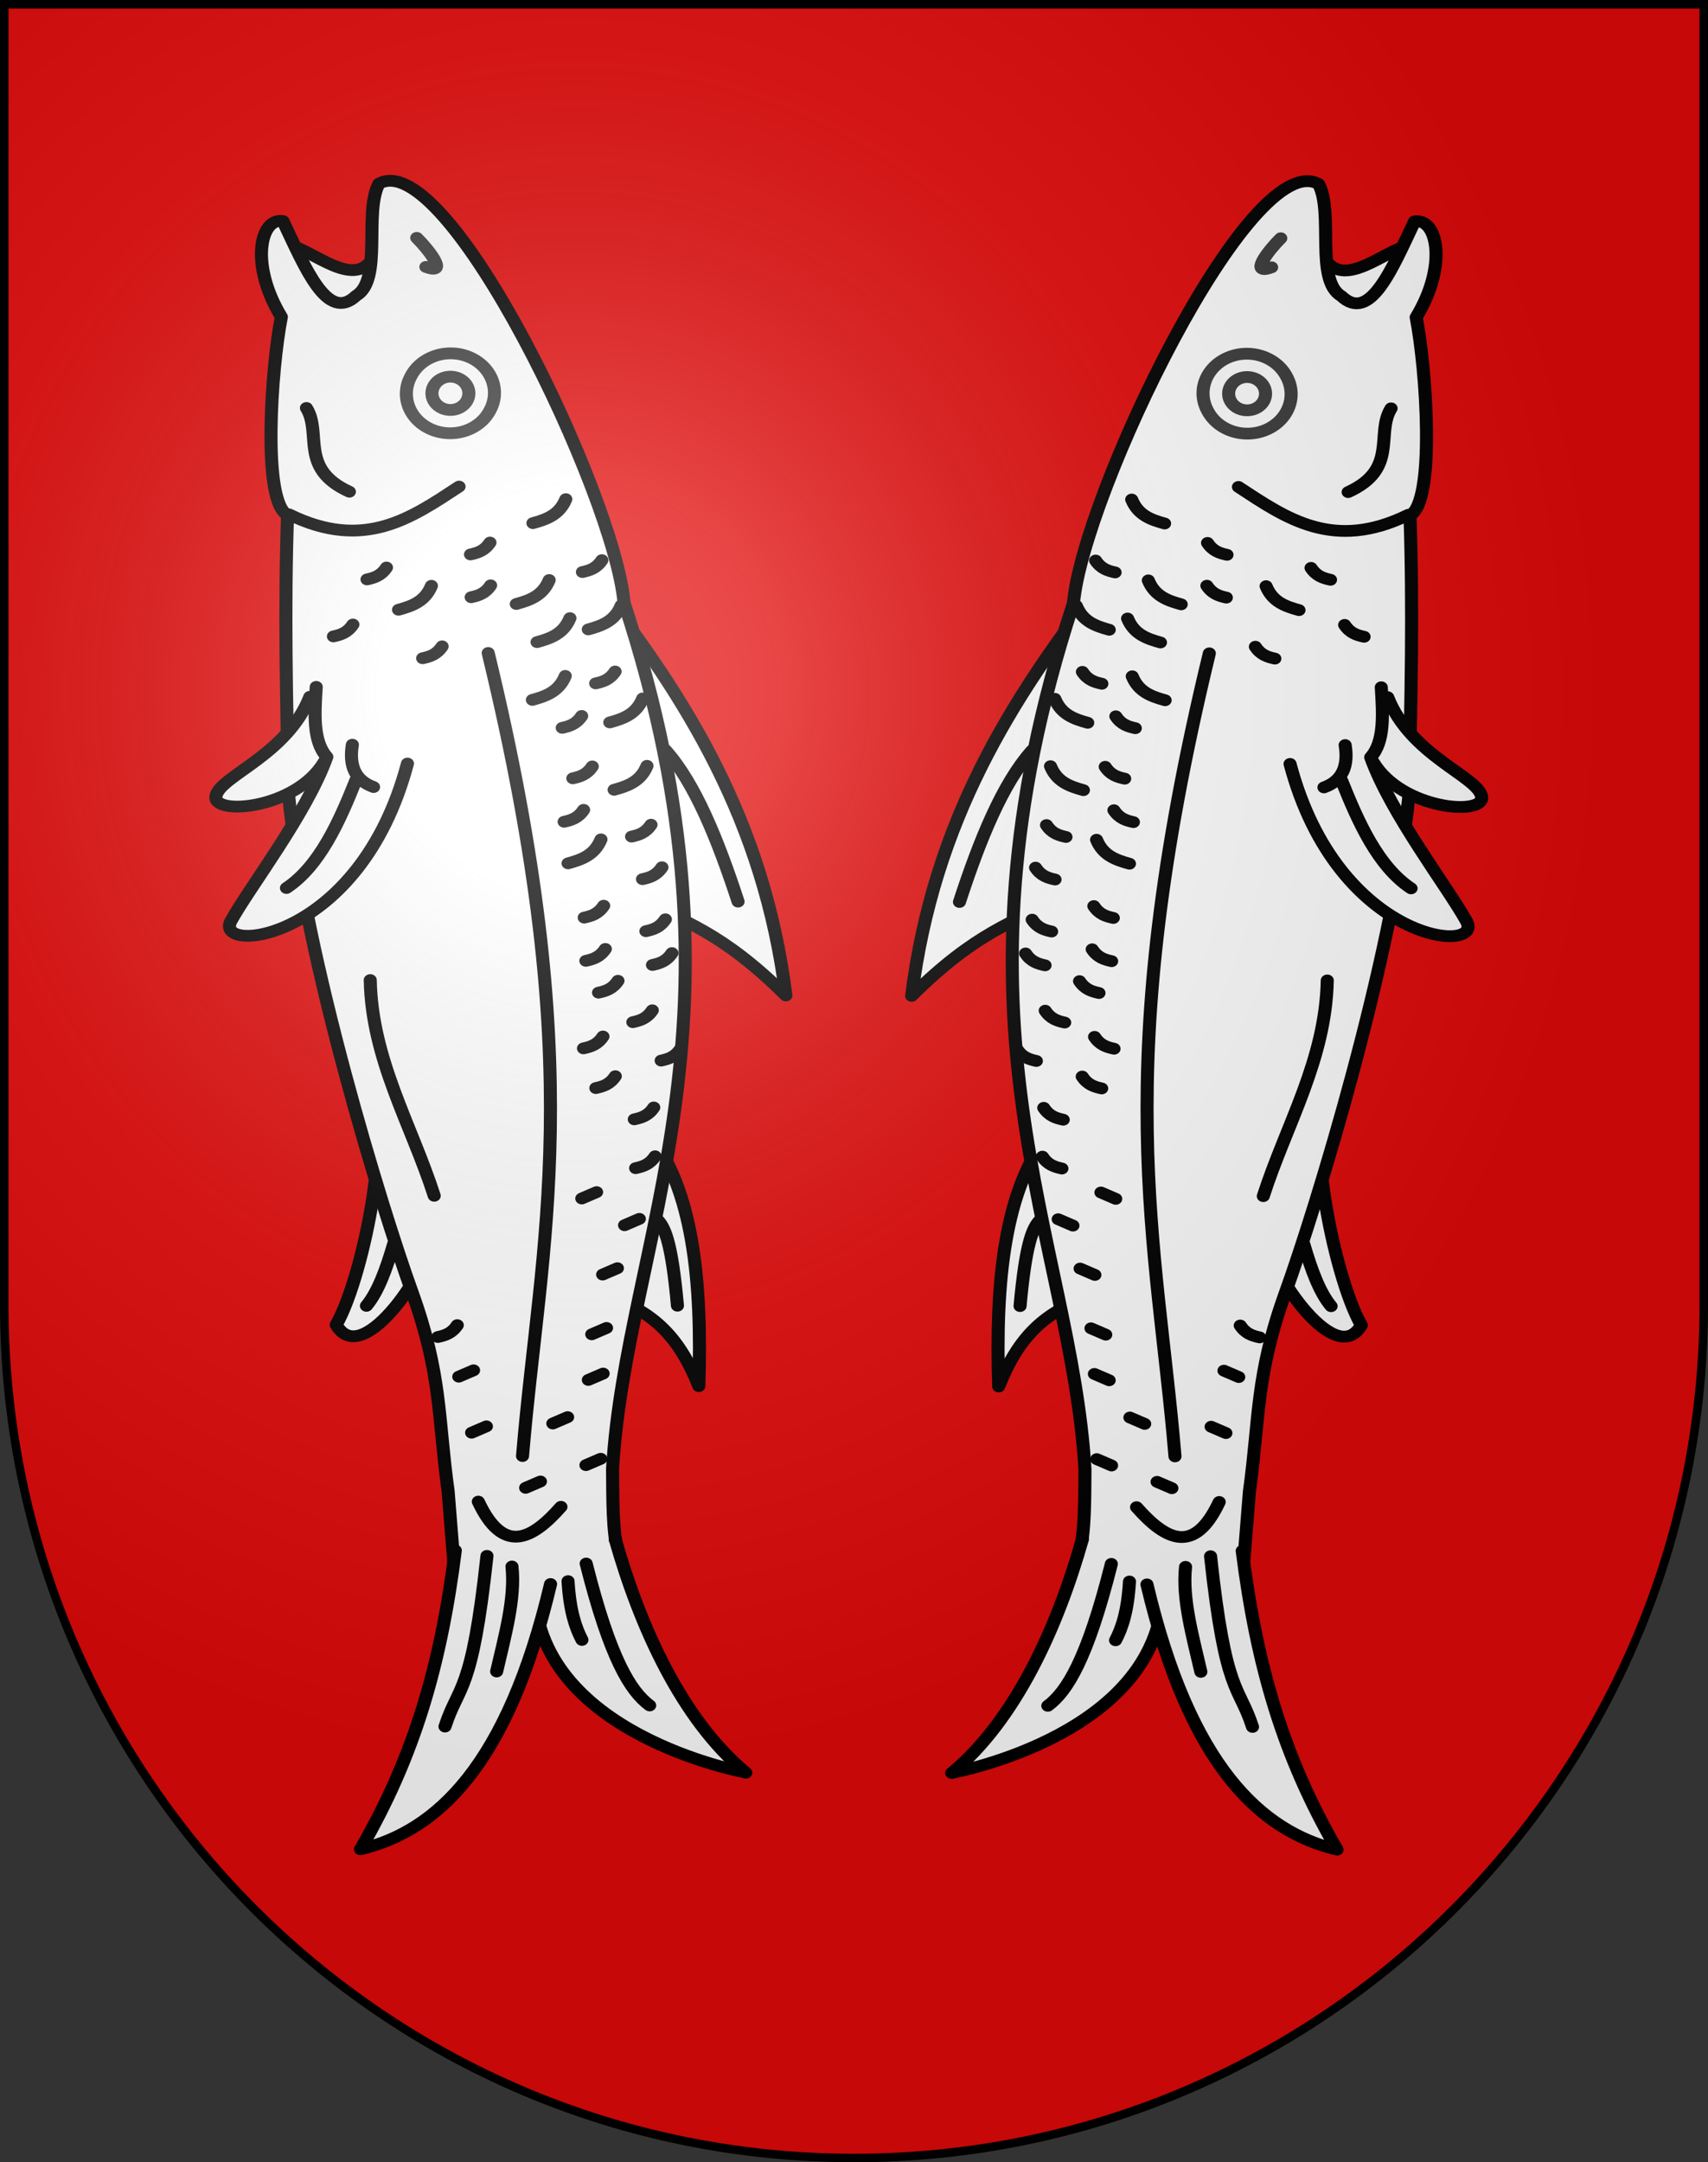 <?xml version="1.0" encoding="UTF-8"?>
<svg version="1.0" viewBox="0 0 603 763" xmlns="http://www.w3.org/2000/svg" xmlns:cc="http://creativecommons.org/ns#" xmlns:dc="http://purl.org/dc/elements/1.1/" xmlns:rdf="http://www.w3.org/1999/02/22-rdf-syntax-ns#" xmlns:xlink="http://www.w3.org/1999/xlink">
<rect x="0" y="0" width="603" height="763" fill="#333333" stroke="none"/>
<desc>Coat of Arms of Canton of Freiburg (Fribourg)</desc>
<defs>
<radialGradient id="a" cx="858.04" cy="579.93" r="300" gradientTransform="matrix(1.215 0 0 1.267 -839.19 -490.49)" gradientUnits="userSpaceOnUse">
<stop stop-color="#fff" stop-opacity=".314" offset="0"/>
<stop stop-color="#fff" stop-opacity=".251" offset=".19"/>
<stop stop-color="#6b6b6b" stop-opacity=".125" offset=".6"/>
<stop stop-opacity=".125" offset="1"/>
</radialGradient>
</defs>
<g>
<path d="m1.5 1.5v458.87c0 166.31 134.31 301.13 300 301.13 165.69 0 300-134.82 300-301.13v-458.87h-600z" fill="#e20909"/>
<g transform="matrix(2.083 .884 -.981 1.878 -1427.7 -979.74)" fill="#fff" fill-rule="evenodd" stroke="#000" stroke-linecap="round" stroke-linejoin="round" stroke-width="2">
<path d="m820.6 181.64c4.59-0.255 12.23 2.557 12.021-4.243l4.773 6.894-7.955 6.718-8.839-9.369z"/>
<path d="m887.42 213.82c20.378 11.698 40.093 25.384 55.861 50.912-13.515-5.61-19.712-4.715-27.577-5.303l-28.284-45.608z"/>
<path d="m908.81 234.85c6.463 3.168 13.636 10.24 21.036 18.562" fill-opacity=".75"/>
<path d="m911.5 326.25c2.096 1.797 0.454 24.011-6.75 18.5 0.332-9.82-7.326-36.506-11.652-35.462l18.402 16.962z"/>
<path d="m906.86 328.54c0.796 4.331 1.313 8.384 0.707 11.314" fill-opacity=".75"/>
<path d="m934 294.75c10.433 5.73 18.38 19.417 25.5 35.75-6.316-6.336-11.522-8.278-18.5-8l-7-27.75z"/>
<path d="m941.87 307.68c1.522 0.743 3.591 2.717 8.839 11.844" fill-opacity=".75"/>
<path d="m828.02 166.44c6.772-10.305 55.268 32.562 64.347 48.437 49.522 55.614 46.339 97.602 61.165 134 2.239 4.662 4.478 9.531 6.718 12.374-0.976 13.962-10.318 14.996-21.567 13.081l-6.364-11.314c-6.772-10.689-9.29-17.492-19.445-28.284-10.334-10.981-39.137-44.494-53.033-68.236-7.152-14.378-14.277-28.756-20.506-43.134-4.494-0.319-12.873-21.443-15.203-30.052-8.131-5.915-10.175-13.903-6.718-14.849 6.565 5.827 13.548 12.739 15.556 6.718 2.568-4.196-5.027-13.327-4.95-18.738z"/>
<path d="m859.84 194.02a6.718 6.718 0 1 1-13.435 0 6.718 6.718 0 1 1 13.435 0z" opacity=".765"/>
<path d="m855.95 194.02a2.828 2.828 0 1 1-5.657 0 2.828 2.828 0 1 1 5.657 0z" opacity=".765"/>
<path d="m839.51 223.18c13.081 0.766 17.204-7.427 21.567-15.38"/>
<path d="m834.21 205.68c4.027 2.874 3.334 9.838 12.021 10.076"/>
<g>
<path d="m855.6 249.88c1.051 10.492-6.726 18.06-5.834 21.39s12.053-3.161 12.551-12.374"/>
<path d="m873.98 253.77c6.408 30.8-13.213 42.069-13.081 35.709s2.717-21.348 1.414-31.466c-3.107-1.505-4.812-5.815-6.541-10.076"/>
</g>
<path d="m864.97 254.47c1.026 3.351 2.863 5.311 6.01 5.127" fill-opacity=".75"/>
<path d="m868.03 259.71c0.707 7.395 1.182 15.564-1.823 21.103" fill-opacity=".75"/>
<path d="m877.17 231.49c44.484 57.885 49.686 86.589 62.933 121.27" fill-opacity=".75"/>
<path d="m884.5 289.5c5.976 12.131 16.159 19.53 24.5 29" fill-opacity=".75"/>
<path d="m937.27 362.66c7.279 6.518 10.18 2.455 11.844-4.596" fill-opacity=".75"/>
<path d="m958.97 359.48c9.873 11.957 22.357 23.422 35.046 27.4-0.288 0-32.238 7.913-42.957-15.026"/>
<path d="m937.62 371.68c6.325 18.666 9.23 34.425 8.485 52.149 9.258-7.794 14.357-22.464 7.159-53.21"/>
<g fill-opacity=".75">
<path d="m942.4 370.44c8.009 22.414 5.372 21.541 6.541 28.991"/>
<path d="m946.64 370.44c2.812 4.731 4.019 11.066 5.48 17.147"/>
<path d="m956.72 365.14c10.244 13.099 15.399 16.746 19.092 17.678"/>
<path d="m955.48 369.03c2.336 4.351 4.32 6.592 6.187 8.132"/>
</g>
<path d="m877.52 222.12c1.599-1.452 3.08-2.993 2.828-5.834" fill-opacity=".75"/>
<path d="m889.35 221.33c1.599-1.452 3.08-2.993 2.828-5.834" fill-opacity=".75"/>
<path d="m883.16 226.63c1.599-1.452 3.08-2.993 2.828-5.834" fill-opacity=".75"/>
<path d="m886.7 235.82c1.599-1.452 3.08-2.993 2.828-5.834" fill-opacity=".75"/>
<path d="m899.07 234.23c1.599-1.452 3.08-2.993 2.828-5.834" fill-opacity=".75"/>
<path d="m904.55 244.31c1.599-1.452 3.08-2.993 2.828-5.834" fill-opacity=".75"/>
<path d="m873.97 208.6c1.599-1.452 3.08-2.993 2.828-5.834" fill-opacity=".75"/>
<path d="m861.6 230.7c1.599-1.452 3.08-2.993 2.828-5.834" fill-opacity=".75"/>
<path d="m903.49 258.63c1.599-1.452 3.08-2.993 2.828-5.834" fill-opacity=".75"/>
<path d="m868.46 236.58c0.867-0.704 1.688-1.467 1.841-3.099" fill-opacity=".75"/>
<path d="m867.58 217.49c0.867-0.704 1.688-1.467 1.841-3.099" fill-opacity=".75"/>
<path d="m870.77 224.03c0.867-0.704 1.688-1.467 1.841-3.099" fill-opacity=".75"/>
<path d="m884.38 212.89c0.867-0.704 1.688-1.467 1.841-3.099" fill-opacity=".75"/>
<path d="m855.03 228.09c0.867-0.704 1.688-1.467 1.841-3.099" fill-opacity=".75"/>
<path d="m854.5 239.05c0.867-0.704 1.688-1.467 1.841-3.099" fill-opacity=".75"/>
<path d="m894.28 229.15c0.867-0.704 1.688-1.467 1.841-3.099" fill-opacity=".75"/>
<path d="m892.86 238.17c0.867-0.704 1.688-1.467 1.841-3.099" fill-opacity=".75"/>
<path d="m897.99 245.24c0.867-0.704 1.688-1.467 1.841-3.099" fill-opacity=".75"/>
<path d="m899.93 252.49c0.867-0.704 1.688-1.467 1.841-3.099" fill-opacity=".75"/>
<path d="m910.36 250.37c0.867-0.704 1.688-1.467 1.841-3.099" fill-opacity=".75"/>
<path d="m914.96 256.2c0.867-0.704 1.688-1.467 1.841-3.099" fill-opacity=".75"/>
<path d="m909.66 265.92c0.867-0.704 1.688-1.467 1.841-3.099" fill-opacity=".75"/>
<path d="m919.2 263.98c0.867-0.704 1.688-1.467 1.841-3.099" fill-opacity=".75"/>
<path d="m913.02 272.46c0.867-0.704 1.688-1.467 1.841-3.099" fill-opacity=".75"/>
<path d="m917.08 276.53c0.867-0.704 1.688-1.467 1.841-3.099" fill-opacity=".75"/>
<path d="m922.56 268.75c0.867-0.704 1.688-1.467 1.841-3.099" fill-opacity=".75"/>
<path d="m919.03 286.08c0.867-0.704 1.688-1.467 1.841-3.099" fill-opacity=".75"/>
<path d="m923.98 278.83c0.867-0.704 1.688-1.467 1.841-3.099" fill-opacity=".75"/>
<path d="m930.69 282.89c0.867-0.704 1.688-1.467 1.841-3.099" fill-opacity=".75"/>
<path d="m923.62 291.38c0.867-0.704 1.688-1.467 1.841-3.099" fill-opacity=".75"/>
<path d="m931.22 293.68c0.867-0.704 1.688-1.467 1.841-3.099" fill-opacity=".75"/>
<path d="m934.94 301.1c0.867-0.704 1.688-1.467 1.841-3.099" fill-opacity=".75"/>
<path d="m929.67 309.28 1.591-1.945" fill-opacity=".75"/>
<path d="m937.54 310.6 1.591-1.945" fill-opacity=".75"/>
<path d="m938.07 319.62 1.591-1.945" fill-opacity=".75"/>
<path d="m940.89 329.52 1.591-1.945" fill-opacity=".75"/>
<path d="m925.51 344.72 1.591-1.945" fill-opacity=".75"/>
<path d="m941.95 345.78 1.591-1.945" fill-opacity=".75"/>
<path d="m949.56 350.02 1.591-1.945" fill-opacity=".75"/>
<path d="m942.84 357.45 1.591-1.945" fill-opacity=".75"/>
<path d="m943.72 336.76 1.591-1.945" fill-opacity=".75"/>
<path d="m919.73 339.99c0.867-0.704 1.688-1.467 1.841-3.099" fill-opacity=".75"/>
<path d="m931.35 352.5 1.591-1.945" fill-opacity=".75"/>
<path d="m837.19 172.31c2.389 0.977 7.307 3.707 3.375 3.875" opacity=".765"/>
</g>
<g transform="matrix(-2.083 .884 .981 1.878 2027 -979.61)" fill="#fff" fill-rule="evenodd" stroke="#000" stroke-linecap="round" stroke-linejoin="round" stroke-width="2">
<path d="m820.6 181.64c4.59-0.255 12.23 2.557 12.021-4.243l4.773 6.894-7.955 6.718-8.839-9.369z"/>
<path d="m887.42 213.82c20.378 11.698 40.093 25.384 55.861 50.912-13.515-5.61-19.712-4.715-27.577-5.303l-28.284-45.608z"/>
<path d="m908.81 234.85c6.463 3.168 13.636 10.24 21.036 18.562" fill-opacity=".75"/>
<path d="m911.5 326.25c2.096 1.797 0.454 24.011-6.75 18.5 0.332-9.82-7.326-36.506-11.652-35.462l18.402 16.962z"/>
<path d="m906.86 328.54c0.796 4.331 1.313 8.384 0.707 11.314" fill-opacity=".75"/>
<path d="m934 294.75c10.433 5.73 18.38 19.417 25.5 35.75-6.316-6.336-11.522-8.278-18.5-8l-7-27.75z"/>
<path d="m941.87 307.68c1.522 0.743 3.591 2.717 8.839 11.844" fill-opacity=".75"/>
<path d="m828.02 166.44c6.772-10.305 55.268 32.562 64.347 48.437 49.522 55.614 46.339 97.602 61.165 134 2.239 4.662 4.478 9.531 6.718 12.374-0.976 13.962-10.318 14.996-21.567 13.081l-6.364-11.314c-6.772-10.689-9.29-17.492-19.445-28.284-10.334-10.981-39.137-44.494-53.033-68.236-7.152-14.378-14.277-28.756-20.506-43.134-4.494-0.319-12.873-21.443-15.203-30.052-8.131-5.915-10.175-13.903-6.718-14.849 6.565 5.827 13.548 12.739 15.556 6.718 2.568-4.196-5.027-13.327-4.95-18.738z"/>
<path d="m859.84 194.02a6.718 6.718 0 1 1-13.435 0 6.718 6.718 0 1 1 13.435 0z" opacity=".765"/>
<path d="m855.95 194.02a2.828 2.828 0 1 1-5.657 0 2.828 2.828 0 1 1 5.657 0z" opacity=".765"/>
<path d="m839.51 223.18c13.081 0.766 17.204-7.427 21.567-15.38"/>
<path d="m834.21 205.68c4.027 2.874 3.334 9.838 12.021 10.076"/>
<g>
<path d="m855.6 249.88c1.051 10.492-6.726 18.06-5.834 21.39s12.053-3.161 12.551-12.374"/>
<path d="m873.98 253.77c6.408 30.8-13.213 42.069-13.081 35.709s2.717-21.348 1.414-31.466c-3.107-1.505-4.812-5.815-6.541-10.076"/>
</g>
<path d="m864.97 254.47c1.026 3.351 2.863 5.311 6.01 5.127" fill-opacity=".75"/>
<path d="m868.03 259.71c0.707 7.395 1.182 15.564-1.823 21.103" fill-opacity=".75"/>
<path d="m877.17 231.49c44.484 57.885 49.686 86.589 62.933 121.27" fill-opacity=".75"/>
<path d="m884.5 289.5c5.976 12.131 16.159 19.53 24.5 29" fill-opacity=".75"/>
<path d="m937.27 362.66c7.279 6.518 10.18 2.455 11.844-4.596" fill-opacity=".75"/>
<path d="m958.97 359.48c9.873 11.957 22.357 23.422 35.046 27.4-0.288 0-32.238 7.913-42.957-15.026"/>
<path d="m937.62 371.68c6.325 18.666 9.23 34.425 8.485 52.149 9.258-7.794 14.357-22.464 7.159-53.21"/>
<g fill-opacity=".75">
<path d="m942.4 370.44c8.009 22.414 5.372 21.541 6.541 28.991"/>
<path d="m946.64 370.44c2.812 4.731 4.019 11.066 5.48 17.147"/>
<path d="m956.72 365.14c10.244 13.099 15.399 16.746 19.092 17.678"/>
<path d="m955.48 369.03c2.336 4.351 4.32 6.592 6.187 8.132"/>
</g>
<path d="m877.52 222.12c1.599-1.452 3.08-2.993 2.828-5.834" fill-opacity=".75"/>
<path d="m889.35 221.33c1.599-1.452 3.08-2.993 2.828-5.834" fill-opacity=".75"/>
<path d="m883.16 226.63c1.599-1.452 3.08-2.993 2.828-5.834" fill-opacity=".75"/>
<path d="m886.7 235.82c1.599-1.452 3.08-2.993 2.828-5.834" fill-opacity=".75"/>
<path d="m899.07 234.23c1.599-1.452 3.08-2.993 2.828-5.834" fill-opacity=".75"/>
<path d="m904.55 244.31c1.599-1.452 3.08-2.993 2.828-5.834" fill-opacity=".75"/>
<path d="m873.97 208.6c1.599-1.452 3.08-2.993 2.828-5.834" fill-opacity=".75"/>
<path d="m861.6 230.7c1.599-1.452 3.08-2.993 2.828-5.834" fill-opacity=".75"/>
<path d="m903.49 258.63c1.599-1.452 3.08-2.993 2.828-5.834" fill-opacity=".75"/>
<path d="m868.46 236.58c0.867-0.704 1.688-1.467 1.841-3.099" fill-opacity=".75"/>
<path d="m867.58 217.49c0.867-0.704 1.688-1.467 1.841-3.099" fill-opacity=".75"/>
<path d="m870.77 224.03c0.867-0.704 1.688-1.467 1.841-3.099" fill-opacity=".75"/>
<path d="m884.38 212.89c0.867-0.704 1.688-1.467 1.841-3.099" fill-opacity=".75"/>
<path d="m855.03 228.09c0.867-0.704 1.688-1.467 1.841-3.099" fill-opacity=".75"/>
<path d="m854.5 239.05c0.867-0.704 1.688-1.467 1.841-3.099" fill-opacity=".75"/>
<path d="m894.28 229.15c0.867-0.704 1.688-1.467 1.841-3.099" fill-opacity=".75"/>
<path d="m892.86 238.17c0.867-0.704 1.688-1.467 1.841-3.099" fill-opacity=".75"/>
<path d="m897.99 245.24c0.867-0.704 1.688-1.467 1.841-3.099" fill-opacity=".75"/>
<path d="m899.93 252.49c0.867-0.704 1.688-1.467 1.841-3.099" fill-opacity=".75"/>
<path d="m910.36 250.37c0.867-0.704 1.688-1.467 1.841-3.099" fill-opacity=".75"/>
<path d="m914.96 256.2c0.867-0.704 1.688-1.467 1.841-3.099" fill-opacity=".75"/>
<path d="m909.66 265.92c0.867-0.704 1.688-1.467 1.841-3.099" fill-opacity=".75"/>
<path d="m919.2 263.98c0.867-0.704 1.688-1.467 1.841-3.099" fill-opacity=".75"/>
<path d="m913.02 272.46c0.867-0.704 1.688-1.467 1.841-3.099" fill-opacity=".75"/>
<path d="m917.08 276.53c0.867-0.704 1.688-1.467 1.841-3.099" fill-opacity=".75"/>
<path d="m922.56 268.75c0.867-0.704 1.688-1.467 1.841-3.099" fill-opacity=".75"/>
<path d="m919.03 286.08c0.867-0.704 1.688-1.467 1.841-3.099" fill-opacity=".75"/>
<path d="m923.98 278.83c0.867-0.704 1.688-1.467 1.841-3.099" fill-opacity=".75"/>
<path d="m930.69 282.89c0.867-0.704 1.688-1.467 1.841-3.099" fill-opacity=".75"/>
<path d="m923.62 291.38c0.867-0.704 1.688-1.467 1.841-3.099" fill-opacity=".75"/>
<path d="m931.22 293.68c0.867-0.704 1.688-1.467 1.841-3.099" fill-opacity=".75"/>
<path d="m934.94 301.1c0.867-0.704 1.688-1.467 1.841-3.099" fill-opacity=".75"/>
<path d="m929.67 309.28 1.591-1.945" fill-opacity=".75"/>
<path d="m937.54 310.6 1.591-1.945" fill-opacity=".75"/>
<path d="m938.07 319.62 1.591-1.945" fill-opacity=".75"/>
<path d="m940.89 329.52 1.591-1.945" fill-opacity=".75"/>
<path d="m925.51 344.72 1.591-1.945" fill-opacity=".75"/>
<path d="m941.95 345.78 1.591-1.945" fill-opacity=".75"/>
<path d="m949.56 350.02 1.591-1.945" fill-opacity=".75"/>
<path d="m942.84 357.45 1.591-1.945" fill-opacity=".75"/>
<path d="m943.72 336.76 1.591-1.945" fill-opacity=".75"/>
<path d="m919.73 339.99c0.867-0.704 1.688-1.467 1.841-3.099" fill-opacity=".75"/>
<path d="m931.35 352.5 1.591-1.945" fill-opacity=".75"/>
<path d="m837.19 172.31c2.389 0.977 7.307 3.707 3.375 3.875" opacity=".765"/>
</g>
<path d="m1.5 1.5v458.87c0 166.31 134.31 301.13 300 301.13 165.69 0 300-134.82 300-301.13v-458.87h-600z" fill="url(#a)"/>
<path d="m1.5 1.5v458.87c0 166.31 134.31 301.13 300 301.13 165.69 0 300-134.82 300-301.13v-458.87h-600z" fill="none" stroke="#000" stroke-width="3"/>
</g>
</svg>
